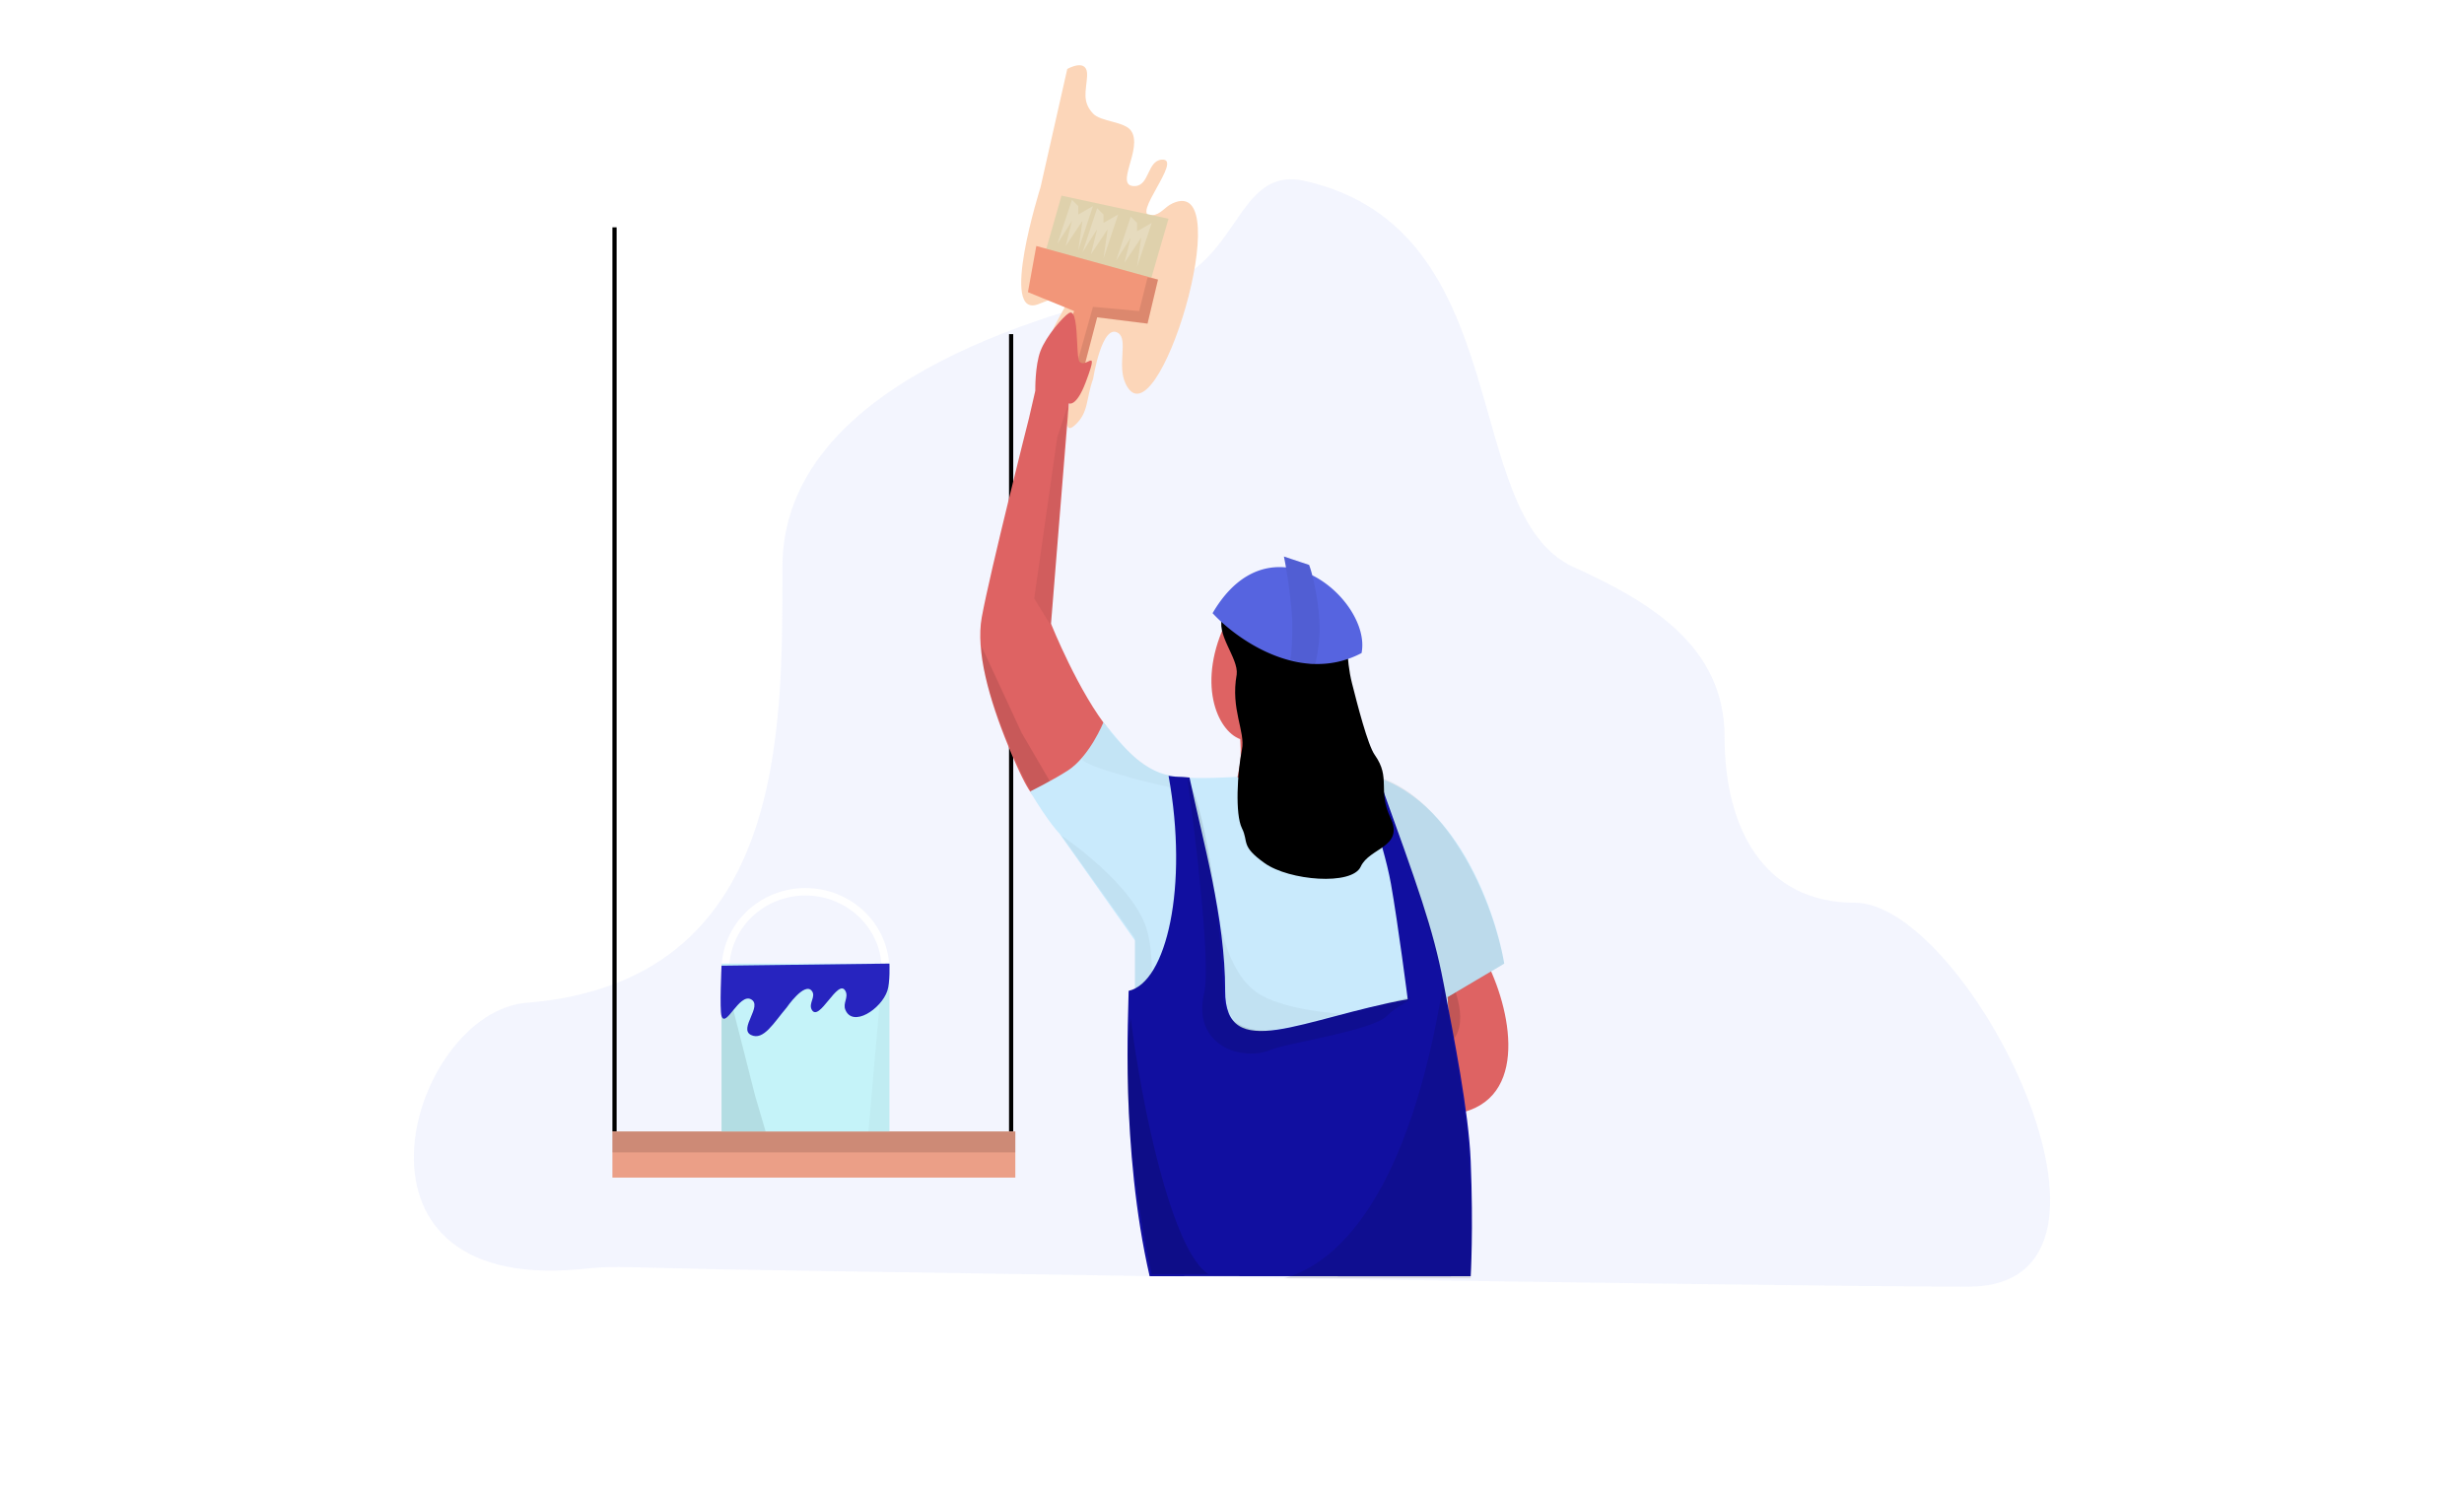 <svg xmlns="http://www.w3.org/2000/svg" width="1155" height="700" fill="none" viewBox="0 0 1155 700">
  <g class="paint_woman">
    <path fill="#fff" d="M0 0h1155v700H0z"/>
    <g class="Group 6.1">
      <path fill="#AAB5F2" fill-opacity=".14" d="M922.51 603.217c-90.495 0-586.252-8.163-586.252-8.163-54.101-1.195-46.858-1.642-64.921 0-119.021 10.821-78.659-120.562-24.591-124.923 121.972-9.836 120.005-127.58 120.005-204.305 0-85.577 122.955-119.021 174.105-130.824 40.919-9.443 37.759-57.622 70.822-50.166 100.332 22.624 71.806 156.399 125.907 180.99 34.566 15.712 70.822 36.395 70.822 79.676 0 43.28 18.689 77.708 60.986 77.708 53.117 0 143.617 180.007 53.117 180.007z" class="Vector 4"/>
      <path fill="#FCD6B9" d="M487.016 142.474c-19.13 8.032.701-54.568.701-54.568l12.568-55.565s9.881-5.705 9.293 3.418c-.444 6.882-2.472 11.82 2.751 17.442 3.629 3.907 14.685 3.695 17.804 8.02 5.96 8.26-8.334 26.352 1.846 26.016 6.901-.228 5.719-11.873 12.603-12.4 10.335-.792-14.995 27.127-4.679 26.124 4.434-.431 5.815-3.881 9.881-5.705 31.142-13.974-7.691 115.442-22.189 84.541-4.03-8.59 1.324-20.527-3.407-23.651-7.647-5.048-11.777 21.438-11.777 21.438-3.418 9.293-1.909 15.816-8.63 21.818-12.473 11.135 12.441-54.296-.035-43.165-3.226 2.878-3.712 13.854-9.944 9.401-8.87-6.341 15.09-30.495 4.595-27.539 0 0-8.642 3.225-11.381 4.375z" class="Vector 4_2"/>
      <g class="Group 5">
        <g class="Group 3">
          <path stroke="#000" stroke-width="1.967" d="M473.967 530.427V156.642M288.058 530.427V106.573" class="Vector 4_3"/>
          <path fill="#EB9F87" d="M287.074 530.428h188.86v21.64h-188.86z" class="Rectangle"/>
          <path fill="#000" fill-opacity=".13" d="M287.074 530.428h188.86v9.836h-188.86z" class="Rectangle_2"/>
        </g>
        <g class="Group 4">
          <path fill="#fff" d="M416.915 454.687c0-10.175-4.146-19.932-11.524-27.127-7.379-7.194-17.387-11.236-27.822-11.236-10.435 0-20.443 4.042-27.822 11.236-7.379 7.195-11.524 16.952-11.524 27.127h3.578c0-9.249 3.769-18.12 10.476-24.66 6.708-6.54 15.806-10.214 25.292-10.214 9.486 0 18.584 3.674 25.291 10.214 6.708 6.54 10.476 15.411 10.476 24.66h3.579z" class="Ellipse"/>
          <path fill="#C5F3F9" d="M338.223 451.734h78.692v78.692h-78.692z" class="Rectangle_3"/>
          <path fill="#000" fill-opacity=".09" d="M338.223 451.734l15.738 61.97 4.919 16.722h-20.657v-78.692z" class="Rectangle_4"/>
          <path fill="#000" fill-opacity=".03" d="M413.965 451.734h2.951V530.426h-9.836l6.885-78.692z" class="Rectangle_5"/>
          <path fill="#2724BF" d="M338.224 476.326c-.984-2.951 0-23.608 0-23.608l78.691-.984s.371 8.785-.983 12.788c-2.918 8.626-16.231 17.284-19.673 8.853-1.307-3.201 1.695-5.84 0-8.853-3.457-6.146-12.281 14.999-15.738 8.853-1.695-3.014 2.15-6.146 0-8.853-3.446-4.339-11.804 7.869-11.804 7.869-5.902 6.886-10.82 15.738-16.722 12.787-5.902-2.951 5.791-13.704 0-16.722-5.493-2.862-11.812 13.746-13.771 7.87z" class="Vector"/>
        </g>
      </g>
      <g class="painter">
        <g class="Group">
          <path fill="#DFD1AC" d="M497.576 91.72l-7.869 27.542 49.182 13.771 8.853-30.493-50.166-10.82z" class="Vector 3"/>
          <path fill="#fff" fill-opacity=".22" d="M495.607 114.345l6.886-20.656 2.951 2.95v3.935l6.885-3.934-6.885 20.656 1.967-13.771-7.869 11.804 2.951-11.804-6.886 10.82z" class="Vector 4_4"/>
          <path fill="#fff" fill-opacity=".22" d="M507.412 118.28l6.885-20.656 2.951 2.951v3.934l6.886-3.934-6.886 20.656 1.967-13.771-7.869 11.804 2.951-11.804-6.885 10.82z" class="Vector 4.1"/>
          <path fill="#fff" fill-opacity=".22" d="M523.15 122.213l6.886-20.656 2.951 2.951v3.934l6.885-3.934-6.885 20.656 1.967-13.771-7.869 11.804 2.951-11.804-6.886 10.82z" class="Vector 4.2"/>
          <path fill="#F29679" d="M514.297 148.77l-5.902 22.624-3.934 11.804-10.82-2.951 3.934-16.722 5.902-17.706-21.64-8.853 3.934-21.64 28.526 7.869 28.526 7.869-4.918 20.657-23.608-2.951z" class="Vector 3_2"/>
          <path fill="#000" fill-opacity=".09" d="M512.33 143.855l-10.82 38.363h3.934l8.853-33.444 23.608 2.951 4.918-20.657-4.918-.984-3.935 15.739-21.64-1.968z" class="Vector 5"/>
        </g>
        <path fill="#DE6363" fill-rule="evenodd" d="M482.346 195.987s-18.215 71.806-22.15 93.446c-2.861 15.738 3.429 38.306 12.314 60.002 10.876 26.559 12.787 23.608 12.787 23.608 9.837-1.967 33.327-14.755 34.901-30.493-14.556-17.641-27.542-50.166-27.542-50.166l8.38-103.283s3.411 1.967 7.869-9.836c4.254-11.266 3.194-10.761 1.079-9.753-1.271.606-2.923 1.393-4.03-.084-.644-.859-.82-4.489-1.019-8.615-.349-7.214-.771-15.942-3.899-14.009-2.632 1.627-10.535 10.537-13.298 17.706-2.639 6.848-2.441 18.689-2.441 18.689l-2.951 12.788zm92.937 94.43c-14.754 29.509-4.763 52.159 6.057 56.093 0 0 .591 7.997 0 11.465-.63 3.69-1.638 8.189-1.638 8.189 22.339 13.865 35.668 3.407 43.294-2.577l.262-.204.224-.176c-5.292-2.776-7.748-5.232-8.853-18.69 9.837-7.869 10.492-30.493 9.837-41.313-2.361-50.362-33.116-29.181-49.183-12.787zm104.267 232.14c37.378-3.934 29.509-46.887 17.705-70.822l-20.656 11.803 2.951 59.019z" class="Union" clip-rule="evenodd"/>
        <path fill="#000" fill-opacity=".13" d="M587.89 364.528c-1.455-5.09-4.914-16.378-4.914-16.378l-3.275 18.015 13.102 7.37s-3.496-4.049-4.913-9.007z" class="Vector 2"/>
        <path fill="#000" fill-opacity=".13" d="M672.03 491.647c16.912-1.78 13.352-21.214 8.011-32.043l-9.346 5.34 1.335 26.703z" class="Vector 2.1"/>
        <path fill="#000" fill-opacity=".06" d="M495.608 204.84l4.918-14.755-7.869 103.283-7.869-12.787 10.82-75.741z" class="Vector 2_2"/>
        <path fill="#000" fill-opacity=".1" d="M478.885 343.536l-18.69-40.33c-.983 12.788 11.804 48.199 23.608 68.855l8.853-4.918-13.771-23.607z" class="Vector 9"/>
        <path fill="#C9EAFC" d="M532.004 440.915l-35.412-50.165s-4.918-4.919-13.771-19.673c0 0 10.489-5.178 17.706-9.837 10.257-6.621 16.722-22.624 16.722-22.624 10.378 12.578 18.252 23.513 34.427 25.575 9.797 1.249 28.026 0 28.026 0 22.821 12.591 37.551 2.295 45.748-2.951 51.149-.787 74.429 60.003 79.675 90.496l-26.558 15.738s2.259 39.847 1.967 64.92c-.302 25.919-3.935 58.036-3.935 58.036l-138.694-4.919-5.901-87.544v-57.052z" class="Vector_2"/>
        <path fill="#000" fill-opacity=".03" d="M507.412 355.338c-2.782 2.782 26.886 10.82 41.313 13.771l-.984-5.902c-9.443 0-25.574-16.722-30.493-24.591-1.967 4.919-7.869 14.755-9.836 16.722z" class="Vector 7"/>
        <path fill="#110FA0" d="M547.765 363.706c9.443 51.937-1.007 96.881-18.713 100.816 0 8.852-3.935 73.773 9.837 133.775 0 0 43.596-.081 71.806 0 28.973.084 78.691 0 78.691 0s1.325-21.64 0-54.1c-.943-23.109-7.869-58.035-12.787-83.61-4.918-25.575-11.804-44.264-30.493-96.397l-9.837-1.968s12.047 31.416 15.739 52.134c3.302 18.53 7.869 54.1 7.869 54.1-49.182 8.853-85.577 30.493-85.577-3.934 0-34.428-10.479-70.16-16.709-99.997 0 0-2.973-.335-4.932-.335-1.958 0-4.894-.484-4.894-.484z" class="Vector 3_3"/>
        <path fill="#000" fill-opacity=".1" d="M564.462 465.507c3.148-13.377-3.935-72.462-7.869-100.332 9.443 14.952 16.722 75.741 16.722 102.299.983 17.706 21.64 15.739 24.591 15.739 2.361 0 42.952-10.493 62.953-15.739.328 2.296-5.312 3.345-10.82 8.853-6.885 6.886-46.868 12.639-54.1 15.739-13.771 5.901-37.263-1.968-31.477-26.559z" class="Vector 8"/>
        <path fill="#000" fill-opacity=".07" d="M705.123 451.734l-27.542 16.722c0-11.017-19.673-74.757-31.477-104.266 33.444 10.82 54.101 59.018 59.019 87.544z" class="Vector 4_5"/>
        <path fill="#000" fill-opacity=".04" d="M537.904 436.98c-5.452-21.891-40.33-45.248-40.33-45.248l34.428 48.199v24.591s5.902-5.246 7.869-7.869c0 0 .446-9.982-1.967-19.673z" class="Vector 5_2"/>
        <path fill="#000" fill-opacity=".04" d="M570.676 424.552c-.242-2.076-.313-3.312-.313-3.312l.313 3.312c1.035 8.897 5.202 33.23 20.344 41.936 13.026 7.489 38.362 8.853 38.362 8.853l-38.362 8.853s-6.62-.715-9.837-2.951c-2.713-1.887-5.901-7.87-5.901-7.87l-4.606-48.821z" class="Vector 6"/>
        <path fill="#000" fill-opacity=".15" d="M566.429 597.315c-17.312-11.016-31.476-80.331-36.395-120.004-4.918 35.411 3.279 90.495 9.837 120.004h26.558z" class="Vector 9_2"/>
        <path fill="#000" fill-opacity=".1" d="M601.841 599.28c25.968-7.082 59.019-40.33 74.757-138.694 7.869 49.182 14.755 68.855 12.787 138.694h-87.544z" class="Vector 10"/>
        <path fill="#000" d="M573.284 288.454c-3.935 8.656 7.377 19.889 6.418 27.758-2.962 16.378 4.17 26.696 2.456 35.212-2.142 10.646-3.275 30.3 0 36.851 3.276 6.551-.819 8.189 10.646 16.378s40.945 10.646 45.039 1.638c4.095-9.008 20.473-9.008 13.922-22.929-6.169-13.109.418-18.463-7.37-29.481-3.266-4.62-8.159-23.72-10.646-33.575-5.989-23.724 4.094-42.583-18.168-46.607-11.804-7.869-38.362.984-42.297 14.755z" class="Vector 2_3"/>
        <g class="Group 2">
          <path fill="#5664E0" fill-rule="evenodd" d="M613.419 311.12c-19.511-1.671-36.907-14.844-45.023-23.655 10.018-17.173 22.638-22.634 34.405-21.449a159.293 159.293 0 00-.961-5.111l11.804 3.935c.495 1.319.998 2.977 1.485 4.86 14.817 7.413 25.586 24.058 23.106 36.454-7.537 3.978-15.194 5.398-22.591 5.106-.594.029-1.363-.027-2.225-.14z" class="Union_2" clip-rule="evenodd"/>
          <path fill="#000" fill-opacity=".06" d="M605.775 292.382c0-4.918-1.639-20.329-3.935-31.477l11.804 3.935c2.361 6.295 4.918 20.329 4.918 29.509 0 9.181-1.967 16.722-1.967 16.722-1.574.787-8.853-.983-11.804-1.967.787-1.574.984-11.804.984-16.722z" class="Vector 3.1"/>
        </g>
      </g>
    </g>
  </g>
</svg>
